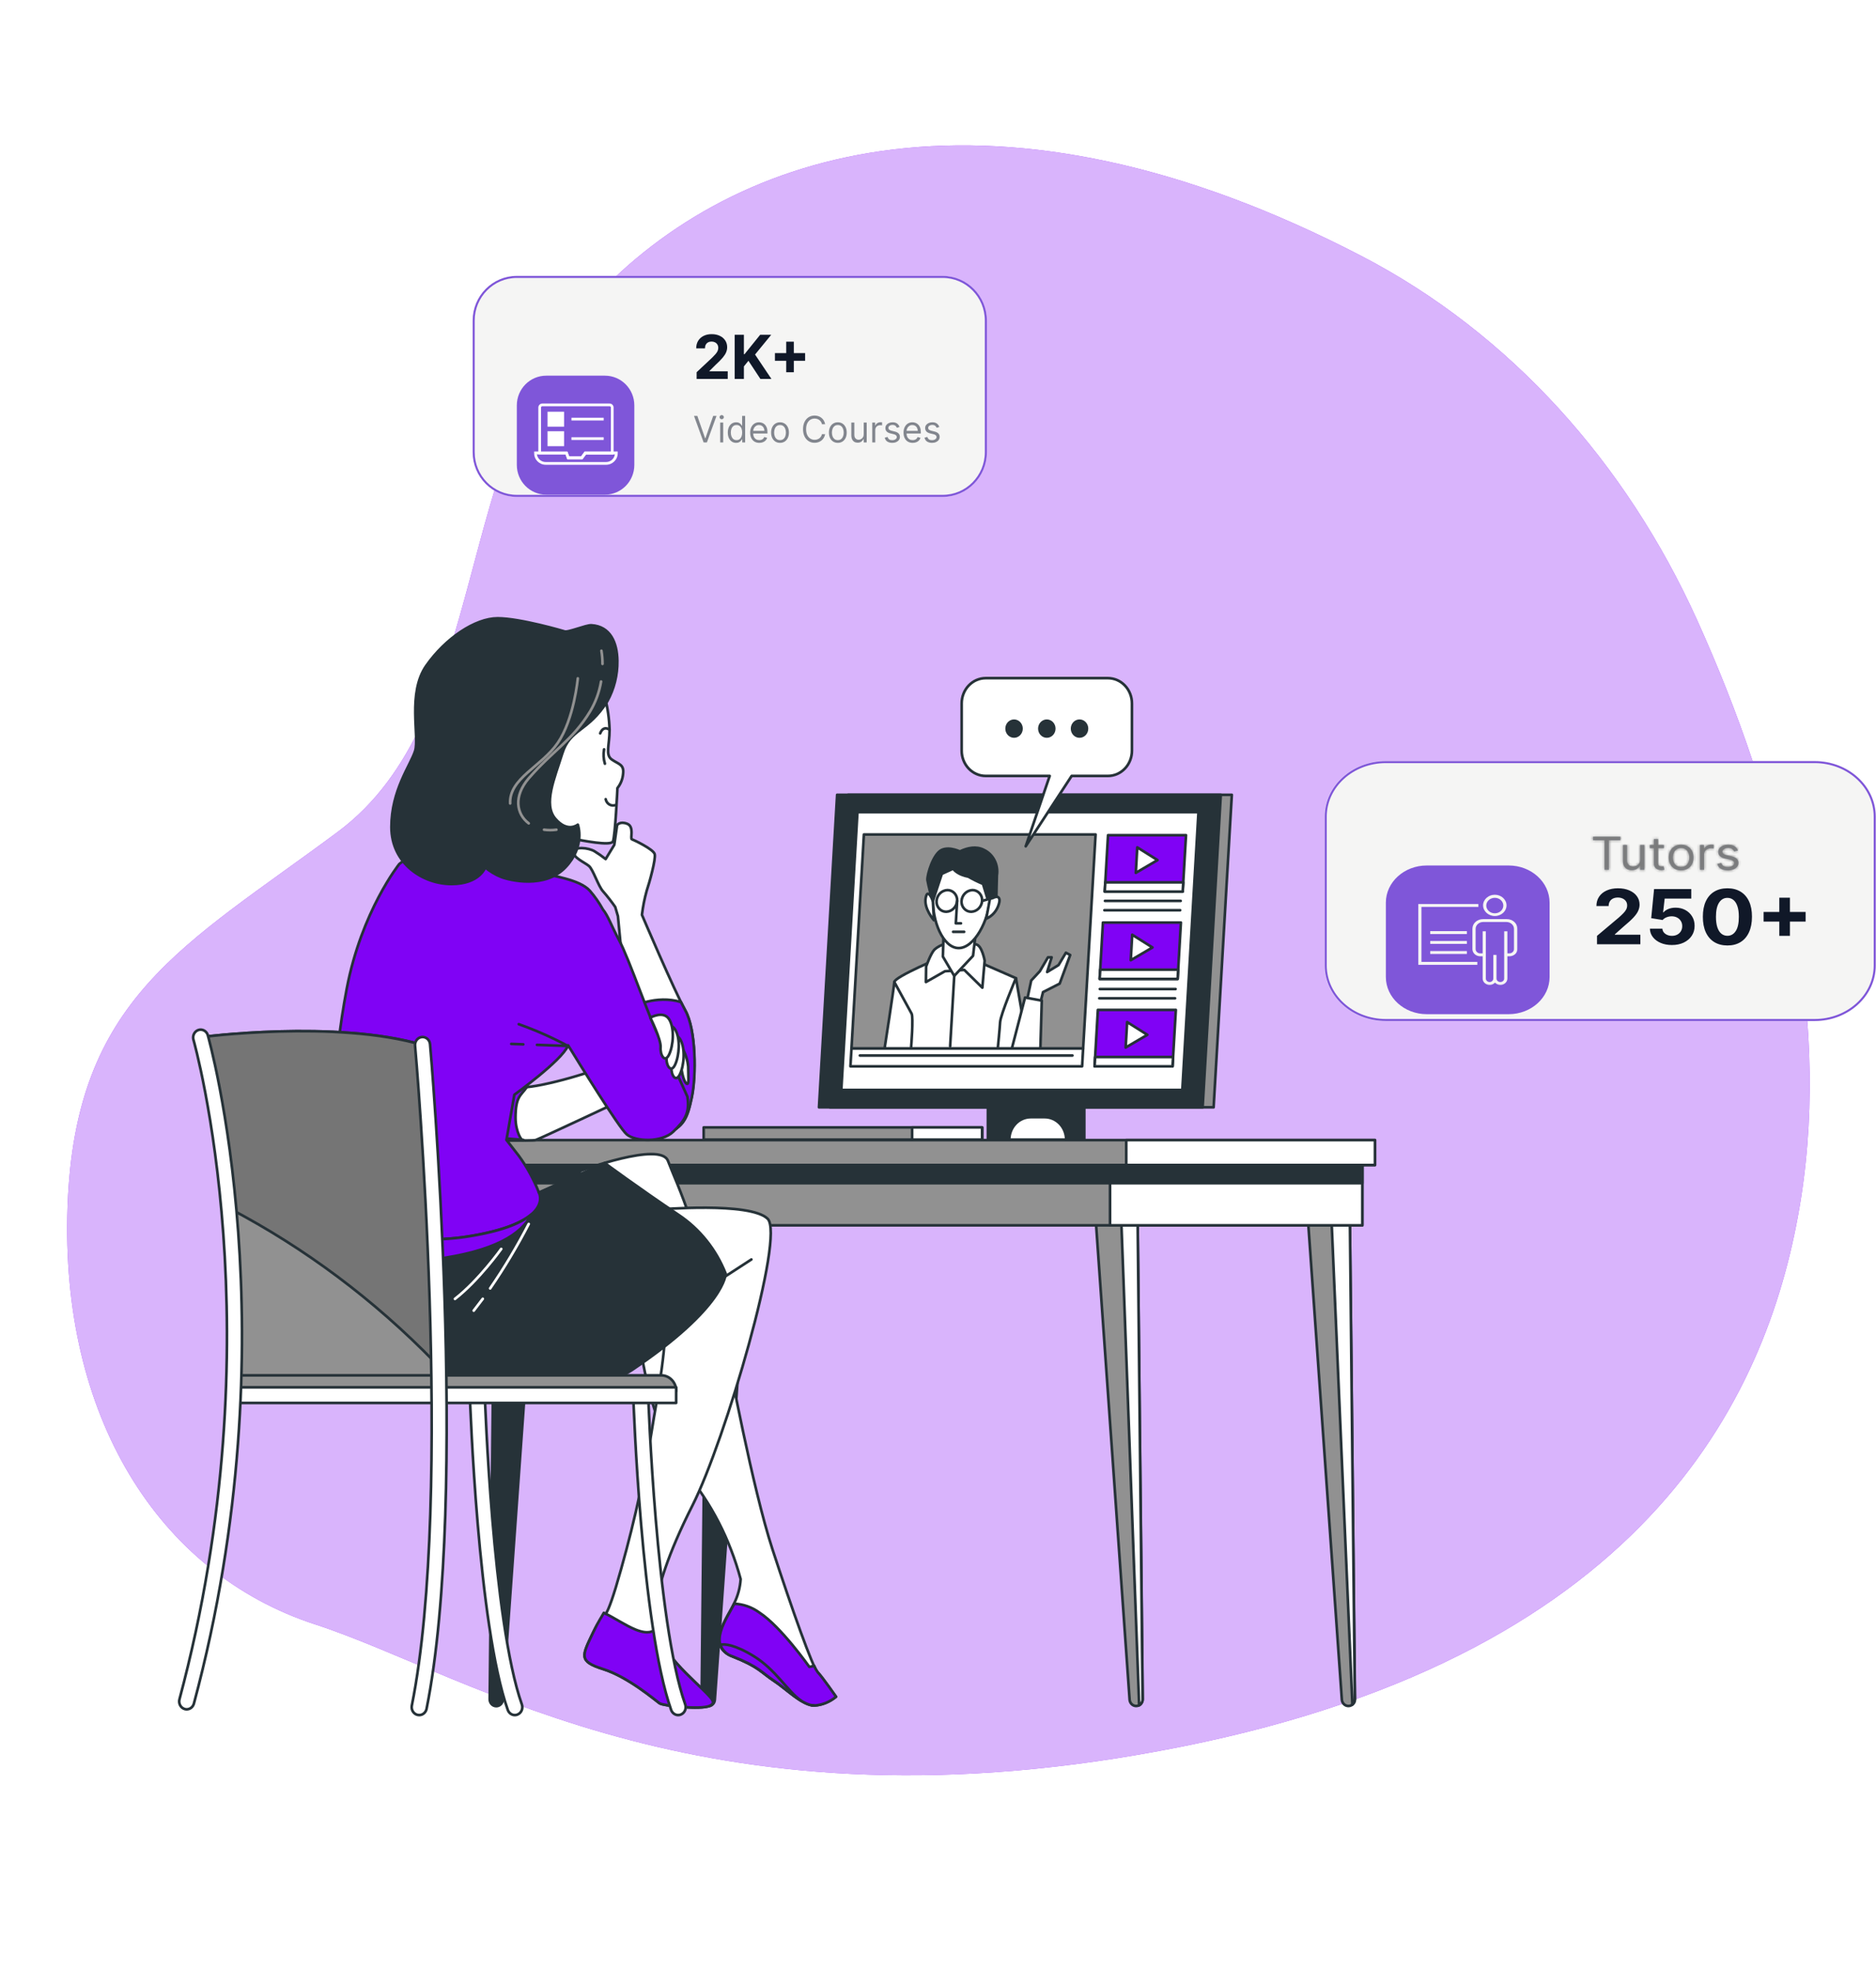 <svg id="home-img" width="706" height="742" viewBox="0 0 706 742" fill="none" xmlns="http://www.w3.org/2000/svg">
<g id="img-container">
<g id="img" clip-path="url(#clip0_1_274)">
<g id="img-background">
<path id="Vector" d="M674.47 342.567C667.071 304.532 654.081 267.402 638.634 233.27C612.003 174.385 568.372 125.487 512.556 96.46C375.592 25.228 276.752 54.908 223.096 112.784C169.44 170.66 184.972 270.088 127.08 313.124C69.188 356.16 28.24 375.452 25.416 454.104C22.592 532.756 59.304 592.116 118.608 611.408C177.912 630.7 266.868 693.028 444.78 657.412C622.692 621.796 666.464 522.368 677.76 451.136C683.408 415.297 681.459 378.524 674.47 342.567Z" fill="#8002F5"/>
<path id="Vector_2" opacity="0.7" d="M674.47 342.567C667.071 304.532 654.081 267.402 638.634 233.27C612.003 174.385 568.372 125.487 512.556 96.46C375.592 25.228 276.752 54.908 223.096 112.784C169.44 170.66 184.972 270.088 127.08 313.124C69.188 356.16 28.24 375.452 25.416 454.104C22.592 532.756 59.304 592.116 118.608 611.408C177.912 630.7 266.868 693.028 444.78 657.412C622.692 621.796 666.464 522.368 677.76 451.136C683.408 415.297 681.459 378.524 674.47 342.567Z" fill="white"/>
</g>
<g id="sub-img">
<g id="freepik--Device--inject-2">
<path id="Vector_3" d="M408.054 414.615H371.78V428.965H408.054V414.615Z" fill="#263238" stroke="#263238" stroke-linecap="round" stroke-linejoin="round"/>
<path id="Vector_4" d="M456.725 416.781H312.348L319.183 299.16H463.574L456.725 416.781Z" fill="#919191" stroke="#263238" stroke-linecap="round" stroke-linejoin="round"/>
<path id="Vector_5" d="M452.588 416.781H308.211L315.045 299.16H459.422L452.588 416.781Z" fill="#263238" stroke="#263238" stroke-linecap="round" stroke-linejoin="round"/>
<path id="Vector_6" d="M444.949 410.237H316.613L322.684 305.689H451.021L444.949 410.237Z" fill="white" stroke="#263238" stroke-linecap="round" stroke-linejoin="round"/>
<path id="Vector_7" d="M407.616 394.655H320.439L325.113 314.089H412.304L407.616 394.655Z" fill="#919191" stroke="#263238" stroke-linecap="round" stroke-linejoin="round"/>
<path id="Vector_8" d="M354.836 360.048C354.836 360.048 336.677 367.602 336.564 369.635C336.451 371.668 332.893 394.655 332.893 394.655H386.888L382.341 368.18L362.361 359.454L354.836 360.048Z" fill="white" stroke="#263238" stroke-linecap="round" stroke-linejoin="round"/>
<path id="Vector_9" d="M355.372 355.388C354.006 355.767 352.737 356.462 351.659 357.421C350.247 358.905 348.524 363.817 348.524 363.817L348.453 369.635L355.612 365.569L362.884 365.064L369.69 371.757L370.565 361.577C370.565 361.577 369.52 355.759 367.318 355.463C365.115 355.166 355.372 355.388 355.372 355.388Z" fill="white" stroke="#263238" stroke-linecap="round" stroke-linejoin="round"/>
<path id="Vector_10" d="M355.146 349.868L354.836 360.048L359.114 367.32L366.188 359.751L367.289 350.447L355.146 349.868Z" fill="white" stroke="#263238" stroke-linecap="round" stroke-linejoin="round"/>
<path id="Vector_11" d="M372.599 337.966C372.09 346.499 366.696 356.843 360.78 356.843C354.864 356.843 350.67 346.455 351.164 337.966C351.659 329.478 356.812 322.518 362.771 322.518C368.73 322.518 373.093 329.448 372.599 337.966Z" fill="white" stroke="#263238" stroke-linecap="round" stroke-linejoin="round"/>
<path id="Vector_12" d="M351.065 339.094C351.065 339.094 349.159 333.87 348.369 337.936C347.578 342.003 351.475 346.366 351.475 346.366L351.065 339.094Z" fill="white" stroke="#263238" stroke-linecap="round" stroke-linejoin="round"/>
<path id="Vector_13" d="M372.599 337.966C372.599 337.966 377.272 335.903 375.903 340.266C375.555 341.501 374.948 342.638 374.127 343.593C373.306 344.549 372.292 345.298 371.158 345.787L372.599 337.966Z" fill="white" stroke="#263238" stroke-linecap="round" stroke-linejoin="round"/>
<path id="Vector_14" d="M360.201 339.094C360.238 338.57 360.172 338.044 360.005 337.548C359.838 337.053 359.575 336.6 359.232 336.217C358.889 335.835 358.475 335.532 358.014 335.327C357.554 335.122 357.058 335.02 356.558 335.028C355.518 335.057 354.523 335.487 353.766 336.237C353.008 336.987 352.539 338.004 352.449 339.094C352.412 339.619 352.479 340.146 352.646 340.642C352.812 341.138 353.075 341.592 353.418 341.975C353.76 342.359 354.175 342.664 354.635 342.87C355.096 343.077 355.592 343.181 356.092 343.175C357.135 343.146 358.131 342.713 358.889 341.96C359.647 341.207 360.115 340.187 360.201 339.094Z" fill="white" stroke="#263238" stroke-linecap="round" stroke-linejoin="round"/>
<path id="Vector_15" d="M369.605 339.094L373.827 337.936" stroke="#263238" stroke-linecap="round" stroke-linejoin="round"/>
<path id="Vector_16" d="M369.605 339.094C369.642 338.571 369.576 338.046 369.41 337.552C369.244 337.058 368.982 336.605 368.641 336.223C368.299 335.841 367.886 335.537 367.428 335.331C366.969 335.126 366.475 335.022 365.976 335.028C364.933 335.053 363.936 335.482 363.175 336.232C362.414 336.982 361.943 338.002 361.853 339.094C361.816 339.619 361.883 340.146 362.05 340.642C362.216 341.138 362.479 341.592 362.822 341.976C363.164 342.359 363.579 342.664 364.039 342.87C364.499 343.077 364.996 343.181 365.496 343.175C366.539 343.146 367.535 342.713 368.293 341.96C369.051 341.207 369.518 340.187 369.605 339.094Z" fill="white" stroke="#263238" stroke-linecap="round" stroke-linejoin="round"/>
<path id="Vector_17" d="M361.811 320.767C361.811 320.767 357.575 318.452 354.398 319.906C351.221 321.36 348.877 329.211 349.032 331.244C349.53 333.908 350.21 336.532 351.066 339.094L354.426 328.914L363.237 324.848L361.811 320.767Z" fill="#263238" stroke="#263238" stroke-linecap="round" stroke-linejoin="round"/>
<path id="Vector_18" d="M357.547 322.815C357.547 322.815 364.522 316.997 370.17 319.847C371.899 320.636 373.327 322.009 374.23 323.748C375.133 325.487 375.458 327.493 375.154 329.448C375.07 330.932 374.957 337.58 374.957 337.58L371.596 338.174L369.944 332.698C368.035 331.904 366.177 330.982 364.381 329.938C364.381 329.938 356.911 328.914 357.547 322.815Z" fill="#263238" stroke="#263238" stroke-linecap="round" stroke-linejoin="round"/>
<g id="Vector_19">
<path d="M360.201 339.094L359.707 347.538H361.641" fill="white"/>
<path d="M360.201 339.094L359.707 347.538H361.641" stroke="#263238" stroke-linecap="round" stroke-linejoin="round"/>
</g>
<path id="Vector_20" d="M358.69 350.729H362.842" stroke="#263238" stroke-linecap="round" stroke-linejoin="round"/>
<path id="Vector_21" d="M359.114 367.32L357.575 393.779" stroke="#263238" stroke-linecap="round" stroke-linejoin="round"/>
<path id="Vector_22" d="M382.313 368.18C382.313 368.18 376.538 381.863 376.369 384.771C376.199 387.68 375.55 394.076 375.55 394.076" stroke="#263238" stroke-linecap="round" stroke-linejoin="round"/>
<path id="Vector_23" d="M336.564 369.635C336.564 369.635 342.311 380.112 343.059 381.507C343.808 382.902 342.89 394.017 342.89 394.017" stroke="#263238" stroke-linecap="round" stroke-linejoin="round"/>
<path id="Vector_24" d="M386.168 378.079L388.074 369.056L391.322 365.569L394.386 360.33H395.769L394.075 365.865L398.368 363.239L401.135 358.594L402.745 359.454L398.791 370.228L392.522 373.419L391.435 377.782L386.168 378.079Z" fill="white" stroke="#263238" stroke-linecap="round" stroke-linejoin="round"/>
<path id="Vector_25" d="M391.533 394.655L392.056 376.624L385.758 375.452L380.788 394.655H391.533Z" fill="white" stroke="#263238" stroke-linecap="round" stroke-linejoin="round"/>
<path id="Vector_26" d="M407.235 401.348H320.044L320.439 394.655H407.616L407.235 401.348Z" fill="white" stroke="#263238" stroke-linecap="round" stroke-linejoin="round"/>
<path id="Vector_27" d="M323.602 397.282H403.592" stroke="#263238" stroke-linecap="round" stroke-linejoin="round"/>
<path id="Vector_28" d="M445.091 335.592H415.749L416.992 314.356H446.333L445.091 335.592Z" fill="#8002F5" stroke="#263238" stroke-linecap="round" stroke-linejoin="round"/>
<path id="Vector_29" d="M445.091 335.592H415.749L415.961 332.104H445.302L445.091 335.592Z" fill="white" stroke="#263238" stroke-linecap="round" stroke-linejoin="round"/>
<path id="Vector_30" d="M435.616 323.735L427.991 318.941L427.441 328.528L435.616 323.735Z" fill="white" stroke="#263238" stroke-linecap="round" stroke-linejoin="round"/>
<path id="Vector_31" d="M443.184 368.462H413.843L415.071 347.241H444.413L443.184 368.462Z" fill="#8002F5" stroke="#263238" stroke-linecap="round" stroke-linejoin="round"/>
<path id="Vector_32" d="M443.184 368.462H413.843L414.055 364.975H443.382L443.184 368.462Z" fill="white" stroke="#263238" stroke-linecap="round" stroke-linejoin="round"/>
<path id="Vector_33" d="M433.71 356.62L426.085 351.827L425.534 361.413L433.71 356.62Z" fill="white" stroke="#263238" stroke-linecap="round" stroke-linejoin="round"/>
<path id="Vector_34" d="M441.264 401.348H411.937L413.165 380.112H442.507L441.264 401.348Z" fill="#8002F5" stroke="#263238" stroke-linecap="round" stroke-linejoin="round"/>
<path id="Vector_35" d="M441.264 401.348H411.937L412.134 397.86H441.476L441.264 401.348Z" fill="white" stroke="#263238" stroke-linecap="round" stroke-linejoin="round"/>
<path id="Vector_36" d="M431.789 389.491L424.179 384.697L423.614 394.284L431.789 389.491Z" fill="white" stroke="#263238" stroke-linecap="round" stroke-linejoin="round"/>
<path id="Vector_37" d="M415.834 339.094H444.328" stroke="#263238" stroke-linecap="round" stroke-linejoin="round"/>
<path id="Vector_38" d="M415.622 342.596H444.13" stroke="#263238" stroke-linecap="round" stroke-linejoin="round"/>
<path id="Vector_39" d="M413.9 372.261H442.408" stroke="#263238" stroke-linecap="round" stroke-linejoin="round"/>
<path id="Vector_40" d="M413.702 375.749H442.21" stroke="#263238" stroke-linecap="round" stroke-linejoin="round"/>
<path id="Vector_41" d="M401.262 428.965H379.828C379.828 426.718 380.677 424.562 382.189 422.973C383.701 421.384 385.752 420.491 387.89 420.491H393.171C395.31 420.491 397.36 421.384 398.872 422.973C400.384 424.562 401.234 426.718 401.234 428.965H401.262Z" fill="white" stroke="#263238" stroke-linecap="round" stroke-linejoin="round"/>
<path id="Vector_42" d="M369.619 424.35H264.821V428.965H369.619V424.35Z" fill="#919191" stroke="#263238" stroke-linecap="round" stroke-linejoin="round"/>
<path id="Vector_43" d="M369.591 424.35H343.257V428.965H369.591V424.35Z" fill="white" stroke="#263238" stroke-linecap="round" stroke-linejoin="round"/>
</g>
<g id="freepik--Desk--inject-2">
<path id="Vector_44" d="M412.403 459.743L425.111 639.797C425.177 640.454 425.479 641.06 425.955 641.492C426.431 641.923 427.046 642.147 427.674 642.119C428.302 642.091 428.897 641.812 429.336 641.339C429.775 640.866 430.027 640.235 430.039 639.574L428.132 459.743H412.403Z" fill="#919191" stroke="#263238" stroke-linecap="round" stroke-linejoin="round"/>
<path id="Vector_45" d="M421.99 459.743L428.697 641.875C429.093 641.652 429.423 641.321 429.652 640.915C429.881 640.51 430 640.046 429.996 639.574L428.133 459.743H421.99Z" fill="white" stroke="#263238" stroke-linecap="round" stroke-linejoin="round"/>
<path id="Vector_46" d="M492.28 459.743L504.988 639.797C505.054 640.454 505.356 641.06 505.832 641.492C506.308 641.923 506.923 642.147 507.551 642.119C508.179 642.091 508.774 641.812 509.213 641.339C509.652 640.866 509.903 640.235 509.916 639.574L508.009 459.743H492.28Z" fill="#919191" stroke="#263238" stroke-linecap="round" stroke-linejoin="round"/>
<path id="Vector_47" d="M501.119 459.743L508.941 641.607C509.234 641.366 509.471 641.058 509.633 640.705C509.794 640.353 509.877 639.966 509.873 639.574L508.009 459.743H501.119Z" fill="white" stroke="#263238" stroke-linecap="round" stroke-linejoin="round"/>
<path id="Vector_48" d="M281.722 461.702L269.014 639.782C268.971 640.436 268.694 641.048 268.237 641.494C267.781 641.94 267.181 642.188 266.557 642.186C266.231 642.192 265.906 642.13 265.602 642.003C265.298 641.876 265.021 641.687 264.788 641.447C264.554 641.207 264.368 640.92 264.24 640.604C264.113 640.287 264.046 639.948 264.044 639.604L265.922 461.227L281.722 461.702Z" fill="#263238" stroke="#263238" stroke-linecap="round" stroke-linejoin="round"/>
<path id="Vector_49" d="M201.916 461.702L189.208 639.782C189.165 640.436 188.887 641.048 188.431 641.494C187.975 641.94 187.374 642.188 186.751 642.186C186.425 642.184 186.103 642.115 185.803 641.981C185.503 641.848 185.231 641.654 185.003 641.41C184.775 641.166 184.594 640.877 184.473 640.559C184.351 640.241 184.291 639.902 184.294 639.56L186.172 461.183L201.916 461.702Z" fill="#263238" stroke="#263238" stroke-linecap="round" stroke-linejoin="round"/>
<path id="Vector_50" d="M512.683 433.15H181.386V461.198H512.683V433.15Z" fill="#919191" stroke="#263238" stroke-linecap="round" stroke-linejoin="round"/>
<path id="Vector_51" d="M512.683 433.15H417.74V461.198H512.683V433.15Z" fill="white" stroke="#263238" stroke-linecap="round" stroke-linejoin="round"/>
<path id="Vector_52" d="M512.683 437.602H181.386V445.334H512.683V437.602Z" fill="#263238" stroke="#263238" stroke-linecap="round" stroke-linejoin="round"/>
<path id="Vector_53" d="M517.456 429.128H176.613V438.507H517.456V429.128Z" fill="#919191" stroke="#263238" stroke-linecap="round" stroke-linejoin="round"/>
<path id="Vector_54" d="M517.442 429.128H423.84V438.507H517.442V429.128Z" fill="white" stroke="#263238" stroke-linecap="round" stroke-linejoin="round"/>
</g>
<g id="freepik--bubble-speech--inject-2">
<path id="Vector_55" d="M416.95 255.248H370.947C368.55 255.248 366.251 256.249 364.557 258.03C362.862 259.811 361.91 262.227 361.91 264.746V282.554C361.908 283.801 362.14 285.037 362.594 286.19C363.047 287.344 363.713 288.391 364.552 289.274C365.392 290.156 366.389 290.856 367.486 291.332C368.583 291.809 369.759 292.053 370.947 292.051H395.035L386.013 318.541L403.295 292.051H416.95C418.137 292.053 419.313 291.809 420.41 291.332C421.507 290.856 422.504 290.156 423.344 289.274C424.183 288.391 424.849 287.344 425.302 286.19C425.756 285.037 425.988 283.801 425.986 282.554V264.746C425.986 262.227 425.034 259.811 423.339 258.03C421.645 256.249 419.346 255.248 416.95 255.248Z" fill="white" stroke="#263238" stroke-linecap="round" stroke-linejoin="round"/>
<path id="Vector_56" d="M381.621 277.701C383.438 277.701 384.911 276.153 384.911 274.243C384.911 272.334 383.438 270.785 381.621 270.785C379.804 270.785 378.331 272.334 378.331 274.243C378.331 276.153 379.804 277.701 381.621 277.701Z" fill="#263238"/>
<path id="Vector_57" d="M393.948 277.701C395.765 277.701 397.238 276.153 397.238 274.243C397.238 272.334 395.765 270.785 393.948 270.785C392.131 270.785 390.658 272.334 390.658 274.243C390.658 276.153 392.131 277.701 393.948 277.701Z" fill="#263238"/>
<path id="Vector_58" d="M409.551 274.243C409.551 273.559 409.357 272.89 408.995 272.321C408.633 271.752 408.118 271.309 407.516 271.047C406.914 270.786 406.252 270.718 405.614 270.853C404.975 270.988 404.389 271.318 403.929 271.804C403.47 272.289 403.158 272.906 403.032 273.578C402.907 274.249 402.974 274.945 403.225 275.577C403.476 276.208 403.9 276.747 404.443 277.125C404.986 277.504 405.623 277.704 406.275 277.701C406.706 277.701 407.133 277.611 407.532 277.437C407.93 277.263 408.292 277.009 408.596 276.687C408.9 276.366 409.142 275.985 409.305 275.565C409.469 275.146 409.552 274.697 409.551 274.243Z" fill="#263238"/>
</g>
<g id="freepik--Character--inject-2">
<path id="Vector_59" d="M257.888 380.32C253.751 372.9 241.579 344.333 241.579 344.333C241.946 341.281 242.541 338.264 243.358 335.31C244.361 332.342 246.888 323.349 246.38 321.479C245.872 319.609 238.543 316.166 237.795 315.899C237.047 315.632 238.797 311.121 236.016 310.052C233.234 308.984 232.232 310.586 232.232 310.586L231.173 318.006L227.925 323.349C226.573 322.268 225.158 321.277 223.689 320.381C221.416 319.045 216.107 318.511 215.852 320.648C215.598 322.785 220.088 324.625 221.656 325.961C223.223 327.296 225.2 333.663 226.979 335.532C228.596 337.387 230.114 339.334 231.526 341.365L232.542 344.822C232.542 344.822 236.002 379.83 236.411 388.541C236.821 397.252 238.063 420.298 240.548 423.771C243.033 427.244 243.457 429.44 250.432 426.828C257.408 424.216 258.707 420.729 260.316 412.893C261.926 405.058 262.025 387.71 257.888 380.32Z" fill="white" stroke="#263238" stroke-linecap="round" stroke-linejoin="round"/>
<path id="Vector_60" d="M260.373 412.938C262.025 405.117 262.025 387.71 257.888 380.29C257.436 379.474 256.885 378.42 256.264 377.173C246.902 374.309 238.007 378.984 238.007 378.984L235.748 380.023C236.044 383.659 236.27 386.701 236.355 388.556C236.778 397.252 238.007 420.313 240.492 423.786C242.977 427.258 243.401 429.455 250.376 426.843C257.351 424.231 258.707 420.773 260.373 412.938Z" fill="#8002F5" stroke="#263238" stroke-linecap="round" stroke-linejoin="round"/>
<path id="Vector_61" d="M227.699 262.668C228.719 266.604 229.288 270.655 229.394 274.733C229.394 280.535 227.699 284.112 230.255 285.893C232.811 287.673 234.929 287.688 234.491 291.265C234.323 293.239 233.579 295.11 232.359 296.622C232.359 296.622 231.512 314.934 230.664 316.73C229.817 318.526 218.761 316.285 216.205 315.825C213.65 315.365 206.434 318.956 201.747 309.132C197.059 299.308 200.899 284.557 209.4 276.959C215.246 271.847 221.355 267.077 227.699 262.668Z" fill="white" stroke="#263238" stroke-linecap="round" stroke-linejoin="round"/>
<path id="Vector_62" d="M229.394 274.659C229.394 274.659 227.092 272.848 225.878 276.024" stroke="#263238" stroke-linecap="round" stroke-linejoin="round"/>
<path id="Vector_63" d="M227.332 282.049C227.002 283.848 227.108 285.706 227.643 287.451" stroke="#263238" stroke-linecap="round" stroke-linejoin="round"/>
<path id="Vector_64" d="M231.568 303.033C231.191 303.16 230.792 303.203 230.398 303.157C230.004 303.112 229.624 302.98 229.281 302.77C228.939 302.56 228.643 302.277 228.411 301.939C228.18 301.6 228.019 301.215 227.939 300.807" stroke="#263238" stroke-linecap="round" stroke-linejoin="round"/>
<path id="Vector_65" d="M236.383 387.027C236.383 387.027 234.971 393.824 233.714 397.415C232.458 401.007 209.922 407.595 200.109 408.961C193.644 409.809 187.138 410.26 180.623 410.311L181.244 429.099C181.244 429.099 200.25 429.499 201.591 429.099C202.933 428.698 234.929 413.665 234.929 413.665L248.738 411.766C248.738 411.766 254.541 410.282 254.767 405.548C254.993 400.814 249.867 387.354 247.538 385.261C245.208 383.169 240.294 377.619 237.343 381.032C234.392 384.445 236.383 387.027 236.383 387.027Z" fill="white" stroke="#263238" stroke-linecap="round" stroke-linejoin="round"/>
<path id="Vector_66" d="M194.009 420.759C194.009 412.641 195.986 412.433 198.245 409.213C192.407 409.898 186.539 410.265 180.665 410.311L180.199 427.555C180.199 427.555 190.606 428.564 196.946 429.039C196.423 429.885 194.009 425.982 194.009 420.759Z" fill="#8002F5" stroke="#263238" stroke-linecap="round" stroke-linejoin="round"/>
<path id="Vector_67" d="M255.374 457.265C247.856 448.385 238.299 441.677 227.614 437.78L202.82 448.895C200.894 443.927 198.339 439.254 195.223 435.005L190.592 429.069L193.571 412.047C193.571 412.047 211.419 399.196 213.72 393.631L213.805 393.453C217.392 399.285 232.952 424.528 235.875 426.976C239.179 429.766 249.091 430.108 253.383 425.938C257.676 421.768 259.667 418.993 258.678 412.745C258.678 412.745 252.07 397.801 248.427 391.197C244.784 384.593 236.863 360.983 232.895 353.682C230.071 348.458 228.899 344.778 226.894 342.314C225.502 339.794 223.86 337.436 221.995 335.28C218.027 330.828 207.112 329.715 204.796 328.676C202.481 327.637 202.156 327.281 188.94 323.126C175.723 318.971 160.841 316.522 150.265 325.204C150.265 325.204 136.06 342.923 130.497 372.098C124.934 401.274 124.538 430.805 123.889 436.014C123.239 441.223 117.605 466.584 115.953 481.172C114.301 495.76 128.789 510.407 137.712 514.948C146.636 519.489 184.972 520.157 207.451 514.948C229.93 509.739 265.625 486.114 265.625 486.114C265.625 486.114 266.939 471.511 255.374 457.265Z" fill="#8002F5" stroke="#263238" stroke-linecap="round" stroke-linejoin="round"/>
<path id="Vector_68" d="M196.932 393.082L192.399 392.919" stroke="#263238" stroke-linecap="round" stroke-linejoin="round"/>
<path id="Vector_69" d="M195.223 385.499C201.572 387.747 207.755 390.485 213.72 393.69L202.085 393.275" stroke="#263238" stroke-linecap="round" stroke-linejoin="round"/>
<path id="Vector_70" d="M256.631 394.269C257.935 396.422 258.738 398.867 258.975 401.407C258.975 404.687 259.497 409.079 258.198 407.714C256.899 406.349 256.363 401.674 256.363 401.674L256.631 394.269Z" fill="white" stroke="#263238" stroke-linecap="round" stroke-linejoin="round"/>
<path id="Vector_71" d="M248.809 390.44C248.809 390.44 253.694 387.65 255.869 391.004C258.043 394.358 257.464 401.051 255.869 404.36C254.273 407.67 252.451 404.509 252.677 401.57C252.903 398.632 248.809 390.44 248.809 390.44Z" fill="white" stroke="#263238" stroke-linecap="round" stroke-linejoin="round"/>
<path id="Vector_72" d="M246.973 386.879C246.973 386.879 251.873 384.089 254.033 387.443C256.193 390.797 255.614 397.475 254.033 400.799C252.452 404.123 250.616 400.947 250.842 398.009C251.068 395.071 246.973 386.879 246.973 386.879Z" fill="white" stroke="#263238" stroke-linecap="round" stroke-linejoin="round"/>
<path id="Vector_73" d="M244.728 383.035C244.728 383.035 249.627 380.245 251.788 383.599C253.948 386.953 253.383 393.646 251.788 396.955C250.192 400.264 248.371 397.104 248.597 394.165C248.823 391.227 244.728 383.035 244.728 383.035Z" fill="white" stroke="#263238" stroke-linecap="round" stroke-linejoin="round"/>
<path id="Vector_74" d="M232.33 248.733C232.412 254.067 231.103 259.322 228.546 263.929C221.317 275.549 214.525 274.199 211.602 283.592C208.679 292.986 204.316 302.736 208.976 308.167C213.636 313.599 217.448 310.393 217.448 310.393C217.448 310.393 220.427 318.437 212.774 326.48C205.121 334.523 191.947 331.392 188.544 330.056C186.401 329.189 184.397 327.983 182.6 326.48C182.6 326.48 180.468 332.742 169.892 332.742C159.316 332.742 147.3 325.144 147.3 311.284C147.3 297.423 154.515 288.059 156.224 282.687C157.932 277.315 153.244 260.798 160.46 250.529C167.675 240.26 178.816 232.721 187.288 232.721C195.76 232.721 212.294 237.603 212.365 237.633C213.48 238.271 220.625 235.214 222.559 235.348C229.662 235.763 232.246 241.892 232.33 248.733Z" fill="#263238" stroke="#263238" stroke-linecap="round" stroke-linejoin="round"/>
<path id="Vector_75" d="M204.74 312.293C206.282 312.509 207.844 312.509 209.385 312.293" stroke="#919191" stroke-linecap="round" stroke-linejoin="round"/>
<path id="Vector_76" d="M226.202 256.524C225.532 260.502 224.137 264.307 222.093 267.728C215.485 278.636 207.973 282.568 198.979 292.956C193.204 299.679 194.291 306.387 198.979 309.904" stroke="#919191" stroke-linecap="round" stroke-linejoin="round"/>
<path id="Vector_77" d="M226.329 244.934C226.605 246.57 226.742 248.229 226.739 249.891" stroke="#919191" stroke-linecap="round" stroke-linejoin="round"/>
<path id="Vector_78" d="M217.448 255.337C217.448 255.337 216.036 270.696 209.908 279.615C203.78 288.534 191.552 292.971 191.99 302.41" stroke="#919191" stroke-linecap="round" stroke-linejoin="round"/>
<path id="Vector_79" d="M274.352 512.44C274.352 512.44 283.162 560.017 290.703 583.138C298.243 606.259 305.783 627.406 307.647 629.394C309.51 631.383 314.565 638.639 314.565 638.639C312.229 640.6 309.374 641.756 306.39 641.949C301.984 641.949 296.336 636.013 291.296 632.689C286.255 629.364 285.648 627.406 275.58 623.443C265.512 619.481 273.702 608.915 276.215 603.617C277.669 600.758 278.526 597.606 278.729 594.372C274.733 579.491 267.649 565.726 257.986 554.066C242.299 535.576 239.15 492.688 239.15 492.688L269.325 480.816L274.352 512.44Z" fill="white" stroke="#263238" stroke-linecap="round" stroke-linejoin="round"/>
<path id="Vector_80" d="M306.404 627.02L304.583 627.406C304.583 627.406 293.894 612.209 285.732 606.926C282.95 604.908 279.678 603.765 276.3 603.632C273.773 608.915 265.611 619.481 275.665 623.443C285.718 627.406 286.354 629.379 291.38 632.689C296.407 635.998 302.069 641.949 306.475 641.949C309.459 641.756 312.314 640.6 314.65 638.639C314.65 638.639 309.609 631.368 307.731 629.394C307.196 628.664 306.75 627.866 306.404 627.02Z" fill="#8002F5" stroke="#263238" stroke-linecap="round" stroke-linejoin="round"/>
<path id="Vector_81" d="M301.335 640.064C296.365 636.458 291.875 628.444 283.784 623.443C276.427 618.902 272.643 618.724 271.076 619.065C271.46 620.125 272.077 621.074 272.877 621.835C273.677 622.596 274.637 623.147 275.679 623.443C285.746 627.406 286.368 629.379 291.394 632.689C294.571 634.826 298.073 638.12 301.335 640.064Z" fill="#8002F5" stroke="#263238" stroke-linecap="round" stroke-linejoin="round"/>
<path id="Vector_82" d="M306.404 641.948C306.082 641.936 305.761 641.901 305.444 641.845C305.76 641.908 306.082 641.943 306.404 641.948Z" fill="#8002F5" stroke="#263238" stroke-linecap="round" stroke-linejoin="round"/>
<path id="Vector_83" d="M218.323 440.748C218.323 440.748 248.54 429.499 251.364 436.919C254.188 444.339 267.122 472.016 262.406 483.383C257.69 494.751 224.536 450.735 219.82 449.786C215.104 448.836 217.773 444.072 218.323 440.748Z" fill="white" stroke="#263238" stroke-linecap="round" stroke-linejoin="round"/>
<path id="Vector_84" d="M247.933 455.247C247.933 455.247 282.287 452.279 288.881 458.719C295.475 465.16 272.883 542.313 260.641 566.547C241.452 604.448 247.255 614.376 247.255 614.376C247.255 614.376 248.667 620.312 258.085 629.721C267.503 639.129 270.327 640.598 267.023 642.082C263.719 643.566 249.613 642.082 248.201 641.088C246.789 640.094 236.439 631.205 227.021 628.237C217.603 625.269 219.015 623.28 223.251 614.376C227.487 605.472 227.021 612.892 231.723 597.562C237.36 578.671 241.812 559.412 245.053 539.909C247.552 524.015 251.364 506.563 250.291 490.403L247.933 455.247Z" fill="white" stroke="#263238" stroke-linecap="round" stroke-linejoin="round"/>
<path id="Vector_85" d="M273.095 479.406C269.497 470.285 263.309 462.552 255.374 457.265C240.351 447.189 227.614 437.78 227.614 437.78L202.82 448.895C202.82 448.895 208.863 459.669 177.799 465.115C153.88 469.3 131.923 463.231 120.076 455.914C118.424 464.537 116.702 474.123 115.84 481.142C114.188 495.73 128.732 510.318 137.656 514.844C146.58 519.37 218.479 528.734 237.837 515.66C273.095 491.961 273.095 479.406 273.095 479.406Z" fill="#263238" stroke="#263238" stroke-linecap="round" stroke-linejoin="round"/>
<path id="Vector_86" d="M200.01 457.072C196.692 459.936 190.225 463.008 177.799 465.13C153.88 469.315 131.923 463.246 120.076 455.929C119.653 458.141 119.229 460.381 118.806 462.682C126.925 467.816 143.982 476.512 163.213 474.034C186.158 471.081 196.353 464.492 200.01 457.072Z" fill="#8002F5" stroke="#263238" stroke-linecap="round" stroke-linejoin="round"/>
<path id="Vector_87" d="M181.682 488.859C180.581 490.343 179.437 491.827 178.279 493.311" stroke="white" stroke-linecap="round" stroke-linejoin="round"/>
<path id="Vector_88" d="M198.979 460.693C194.634 469.09 189.785 477.19 184.464 484.942" stroke="white" stroke-linecap="round" stroke-linejoin="round"/>
<path id="Vector_89" d="M188.629 470.087C188.629 470.087 180.157 481.959 171.219 488.889" stroke="white" stroke-linecap="round" stroke-linejoin="round"/>
<path id="Vector_90" d="M258.085 629.691C248.667 620.312 247.255 614.376 247.255 614.376C246.94 614.068 246.69 613.694 246.521 613.278C245.886 613.975 243.965 615.296 239.263 613.396C235.183 611.749 231.314 608.944 227.233 607.06C226.259 608.885 225.313 610.028 223.251 614.376C219.015 623.28 217.603 625.268 227.021 628.236C236.439 631.204 246.789 640.108 248.201 641.088C249.613 642.067 263.733 643.566 267.023 642.082C270.313 640.598 267.503 639.085 258.085 629.691Z" fill="#8002F5" stroke="#263238" stroke-linecap="round" stroke-linejoin="round"/>
<path id="Vector_91" d="M266.755 484.437L282.767 474.049" stroke="#263238" stroke-linecap="round" stroke-linejoin="round"/>
<path id="Vector_92" d="M75.471 390.381C75.471 390.381 126.473 383.673 159.062 393.349L164.018 523.659H87.544C87.544 523.659 92.472 453.659 75.471 390.381Z" fill="#919191" stroke="#263238" stroke-linecap="round" stroke-linejoin="round"/>
<path id="Vector_93" d="M159.062 393.349C126.473 383.673 75.471 390.381 75.471 390.381C80.929 411.471 84.554 433.038 86.301 454.816C114.78 469.761 140.863 489.289 163.608 512.692L159.062 393.349Z" fill="#757575" stroke="#263238" stroke-linecap="round" stroke-linejoin="round"/>
<path id="Vector_94" d="M255.233 645.54C254.656 645.542 254.092 645.358 253.618 645.013C253.143 644.668 252.781 644.179 252.579 643.611C241.283 611.616 238.459 528.556 238.289 525.039C238.263 524.252 238.535 523.486 239.046 522.91C239.557 522.334 240.265 521.995 241.014 521.967C241.763 521.94 242.492 522.226 243.04 522.763C243.588 523.3 243.911 524.044 243.937 524.831C243.937 525.692 246.874 610.443 257.874 641.533C258.134 642.271 258.104 643.088 257.792 643.803C257.479 644.518 256.91 645.073 256.207 645.347C255.897 645.477 255.567 645.542 255.233 645.54Z" fill="white" stroke="#263238" stroke-linecap="round" stroke-linejoin="round"/>
<path id="Vector_95" d="M193.741 645.54C193.166 645.539 192.605 645.354 192.134 645.009C191.662 644.664 191.301 644.177 191.1 643.611C179.804 611.616 176.98 528.556 176.797 525.039C176.77 524.252 177.043 523.486 177.554 522.91C178.065 522.334 178.773 521.995 179.522 521.967C180.271 521.94 180.999 522.226 181.548 522.763C182.096 523.3 182.418 524.044 182.445 524.831C182.445 525.692 185.381 610.443 196.395 641.533C196.655 642.271 196.626 643.088 196.313 643.803C196.001 644.518 195.431 645.073 194.729 645.347C194.414 645.477 194.079 645.542 193.741 645.54Z" fill="white" stroke="#263238" stroke-linecap="round" stroke-linejoin="round"/>
<path id="Vector_96" d="M254.471 523.6H86.203V517.664H248.851C250.349 517.664 251.785 518.289 252.845 519.402C253.904 520.516 254.499 522.025 254.499 523.6H254.471Z" fill="#919191" stroke="#263238" stroke-linecap="round" stroke-linejoin="round"/>
<path id="Vector_97" d="M254.456 522.16H86.203V528.052H254.456V522.16Z" fill="white" stroke="#263238" stroke-linecap="round" stroke-linejoin="round"/>
<path id="Vector_98" d="M157.805 645.54C157.38 645.55 156.959 645.458 156.572 645.272C156.185 645.087 155.843 644.812 155.572 644.468C155.3 644.124 155.106 643.72 155.004 643.287C154.902 642.853 154.894 642.401 154.981 641.964C170.951 562.451 156.393 395.249 156.195 393.572C156.161 393.182 156.2 392.789 156.31 392.415C156.421 392.041 156.6 391.694 156.838 391.393C157.076 391.091 157.368 390.843 157.697 390.66C158.027 390.478 158.387 390.365 158.758 390.329C159.507 390.256 160.253 390.499 160.832 391.004C161.41 391.509 161.774 392.235 161.843 393.023C161.999 394.714 176.669 562.792 160.53 643.18C160.399 643.841 160.057 644.434 159.562 644.863C159.066 645.292 158.447 645.531 157.805 645.54Z" fill="white" stroke="#263238" stroke-linecap="round" stroke-linejoin="round"/>
<path id="Vector_99" d="M70.261 643.373C69.998 643.377 69.736 643.336 69.484 643.255C68.767 643.04 68.159 642.536 67.794 641.852C67.428 641.168 67.336 640.36 67.536 639.604C104.248 502.631 73.085 392.34 72.775 391.242C72.597 390.503 72.696 389.721 73.051 389.057C73.407 388.393 73.992 387.898 74.685 387.675C75.378 387.452 76.126 387.518 76.775 387.858C77.423 388.199 77.922 388.789 78.168 389.505C78.493 390.618 110.192 502.482 72.972 641.207C72.806 641.829 72.452 642.377 71.962 642.768C71.473 643.159 70.876 643.372 70.261 643.373Z" fill="white" stroke="#263238" stroke-linecap="round" stroke-linejoin="round"/>
</g>
</g>
<g id="video">
<path id="Vector_100" d="M354.772 103.88H194.496C185.337 103.88 177.912 111.4 177.912 120.676V170.188C177.912 179.464 185.337 186.984 194.496 186.984H354.772C363.931 186.984 371.356 179.464 371.356 170.188V120.676C371.356 111.4 363.931 103.88 354.772 103.88Z" fill="#F5F5F4"/>
<g id="Group" filter="url(#filter0_d_1_274)">
<path id="Vector_101" d="M227.664 123.037H205.552C199.446 123.037 194.496 128.05 194.496 134.234V156.63C194.496 162.814 199.446 167.827 205.552 167.827H227.664C233.77 167.827 238.72 162.814 238.72 156.63V134.234C238.72 128.05 233.77 123.037 227.664 123.037Z" fill="#7F56D9"/>
<g id="Clip path group">
<mask id="mask0_1_274" style="mask-type:luminance" maskUnits="userSpaceOnUse" x="200" y="128" width="34" height="34">
<g id="clip0_1_207">
<path id="Vector_102" d="M233.011 128.581H200.494V161.515H233.011V128.581Z" fill="white"/>
</g>
</mask>
<g mask="url(#mask0_1_274)">
<g id="Group_2">
<path id="Vector_103" d="M219.191 154.516H213.501L212.823 152.664H202.594V135.03C202.594 134.207 203.271 133.521 204.084 133.521H229.421C230.234 133.521 230.911 134.207 230.911 135.03V152.732H220.546L219.191 154.516ZM214.246 153.487H218.717L220.072 151.635H229.895V135.03C229.895 134.756 229.692 134.55 229.421 134.55H204.084C203.813 134.55 203.61 134.756 203.61 135.03V151.703H213.568L214.246 153.487Z" fill="white"/>
<path id="Vector_104" d="M228.134 156.575H205.371C202.932 156.575 200.968 154.585 200.968 152.115V151.566H213.501L214.178 153.419H218.649L220.004 151.566H232.469V152.115C232.537 154.585 230.505 156.575 228.134 156.575ZM202.052 152.664C202.323 154.311 203.678 155.546 205.371 155.546H228.066C229.759 155.546 231.182 154.311 231.385 152.664H220.546L219.191 154.516H213.501L212.823 152.664H202.052Z" fill="white"/>
<path id="Vector_105" d="M211.807 137.157H206.591V141.754H211.807V137.157Z" fill="white"/>
<path id="Vector_106" d="M212.281 142.235H206.049V136.608H212.281V142.235ZM207.065 141.206H211.265V137.638H207.065V141.206Z" fill="white"/>
<path id="Vector_107" d="M211.807 144.43H206.591V149.027H211.807V144.43Z" fill="white"/>
<path id="Vector_108" d="M212.281 149.576H206.049V143.95H212.281V149.576ZM207.065 148.547H211.265V144.979H207.065V148.547Z" fill="white"/>
<path id="Vector_109" d="M227.185 138.873H215.059V139.902H227.185V138.873Z" fill="white"/>
<path id="Vector_110" d="M227.185 146.214H215.059V147.243H227.185V146.214Z" fill="white"/>
</g>
</g>
</g>
</g>
<path id="Vector_111" d="M262.164 142.633V140.099L268.009 134.616C268.506 134.129 268.924 133.69 269.26 133.301C269.602 132.911 269.861 132.529 270.038 132.155C270.214 131.776 270.303 131.368 270.303 130.929C270.303 130.442 270.193 130.022 269.974 129.67C269.755 129.313 269.456 129.039 269.075 128.85C268.696 128.655 268.266 128.558 267.785 128.558C267.282 128.558 266.843 128.66 266.469 128.866C266.095 129.072 265.806 129.367 265.603 129.751C265.4 130.136 265.299 130.593 265.299 131.124H262.003C262.003 130.036 262.246 129.091 262.733 128.289C263.219 127.488 263.9 126.868 264.778 126.43C265.655 125.991 266.664 125.772 267.809 125.772C268.985 125.772 270.008 125.983 270.88 126.405C271.757 126.822 272.438 127.402 272.925 128.143C273.411 128.885 273.655 129.735 273.655 130.694C273.655 131.322 273.532 131.942 273.285 132.553C273.045 133.165 272.614 133.845 271.995 134.592C271.374 135.334 270.501 136.225 269.372 137.264L266.974 139.644V139.757H273.871V142.633H262.164ZM276.483 142.633V125.999H279.955V133.333H280.172L286.082 125.999H290.244L284.15 133.447L290.317 142.633H286.162L281.663 135.794L279.955 137.906V142.633H276.483ZM295.872 140.099V128.598H298.742V140.099H295.872ZM291.629 135.802V132.895H302.984V135.802H291.629Z" fill="#101828"/>
<path id="Vector_112" opacity="0.5" d="M262.429 156.548L265.355 164.949H265.47L268.396 156.548H269.647L266.029 166.528H264.797L261.179 156.548H262.429ZM271.027 166.528V159.043H272.163V166.528H271.027ZM271.604 157.796C271.383 157.796 271.193 157.719 271.033 157.567C270.876 157.414 270.797 157.23 270.797 157.016C270.797 156.802 270.876 156.618 271.033 156.465C271.193 156.313 271.383 156.236 271.604 156.236C271.827 156.236 272.015 156.313 272.173 156.465C272.333 156.618 272.413 156.802 272.413 157.016C272.413 157.23 272.333 157.414 272.173 157.567C272.015 157.719 271.827 157.796 271.604 157.796ZM277.033 166.684C276.418 166.684 275.874 166.527 275.403 166.211C274.931 165.893 274.562 165.445 274.295 164.866C274.03 164.285 273.896 163.598 273.896 162.805C273.896 162.019 274.03 161.337 274.295 160.759C274.562 160.18 274.932 159.734 275.407 159.418C275.881 159.103 276.431 158.946 277.053 158.946C277.533 158.946 277.914 159.027 278.193 159.189C278.476 159.349 278.69 159.53 278.838 159.735C278.989 159.937 279.105 160.102 279.189 160.232H279.285V156.548H280.42V166.528H279.324V165.378H279.189C279.105 165.515 278.987 165.687 278.833 165.895C278.679 166.099 278.459 166.283 278.174 166.445C277.888 166.605 277.508 166.684 277.033 166.684ZM277.188 165.651C277.643 165.651 278.028 165.531 278.342 165.29C278.656 165.047 278.896 164.711 279.059 164.282C279.223 163.85 279.305 163.351 279.305 162.786C279.305 162.227 279.224 161.738 279.064 161.319C278.904 160.897 278.666 160.568 278.352 160.334C278.038 160.097 277.649 159.979 277.188 159.979C276.706 159.979 276.305 160.104 275.984 160.354C275.667 160.601 275.428 160.937 275.267 161.363C275.11 161.785 275.031 162.259 275.031 162.786C275.031 163.318 275.112 163.803 275.273 164.238C275.436 164.67 275.676 165.014 275.994 165.271C276.315 165.524 276.712 165.651 277.188 165.651ZM285.757 166.684C285.044 166.684 284.43 166.525 283.914 166.207C283.4 165.885 283.005 165.437 282.725 164.862C282.449 164.283 282.312 163.611 282.312 162.844C282.312 162.077 282.449 161.402 282.725 160.817C283.005 160.229 283.392 159.771 283.89 159.443C284.39 159.111 284.974 158.946 285.641 158.946C286.026 158.946 286.406 159.011 286.781 159.141C287.157 159.271 287.498 159.482 287.806 159.774C288.114 160.063 288.359 160.447 288.543 160.924C288.725 161.402 288.816 161.99 288.816 162.688V163.176H283.12V162.181H287.662C287.662 161.759 287.579 161.382 287.412 161.051C287.248 160.719 287.014 160.458 286.709 160.266C286.408 160.075 286.051 159.979 285.641 159.979C285.189 159.979 284.798 160.092 284.467 160.32C284.14 160.544 283.888 160.836 283.712 161.197C283.535 161.558 283.447 161.944 283.447 162.357V163.02C283.447 163.585 283.543 164.064 283.735 164.457C283.931 164.847 284.202 165.144 284.549 165.349C284.895 165.55 285.298 165.651 285.757 165.651C286.055 165.651 286.324 165.609 286.565 165.524C286.808 165.437 287.019 165.307 287.195 165.134C287.372 164.959 287.508 164.741 287.604 164.482L288.702 164.793C288.586 165.17 288.392 165.502 288.119 165.787C287.846 166.07 287.509 166.291 287.108 166.45C286.708 166.606 286.257 166.684 285.757 166.684ZM293.547 166.684C292.879 166.684 292.294 166.523 291.79 166.202C291.289 165.88 290.898 165.43 290.616 164.852C290.337 164.274 290.197 163.598 290.197 162.825C290.197 162.045 290.337 161.364 290.616 160.783C290.898 160.201 291.289 159.75 291.79 159.428C292.294 159.106 292.879 158.946 293.547 158.946C294.213 158.946 294.798 159.106 295.298 159.428C295.801 159.75 296.192 160.201 296.471 160.783C296.754 161.364 296.895 162.045 296.895 162.825C296.895 163.598 296.754 164.274 296.471 164.852C296.192 165.43 295.801 165.88 295.298 166.202C294.798 166.523 294.213 166.684 293.547 166.684ZM293.547 165.651C294.053 165.651 294.47 165.52 294.798 165.256C295.125 164.993 295.367 164.647 295.524 164.218C295.681 163.79 295.76 163.325 295.76 162.825C295.76 162.324 295.681 161.858 295.524 161.426C295.367 160.994 295.125 160.645 294.798 160.378C294.47 160.112 294.053 159.979 293.547 159.979C293.04 159.979 292.623 160.112 292.296 160.378C291.968 160.645 291.726 160.994 291.568 161.426C291.411 161.858 291.333 162.324 291.333 162.825C291.333 163.325 291.411 163.79 291.568 164.218C291.726 164.647 291.968 164.993 292.296 165.256C292.623 165.52 293.04 165.651 293.547 165.651ZM310.523 159.667H309.329C309.258 159.319 309.135 159.014 308.958 158.751C308.786 158.488 308.573 158.267 308.323 158.088C308.077 157.906 307.802 157.77 307.5 157.679C307.2 157.588 306.885 157.542 306.557 157.542C305.961 157.542 305.42 157.695 304.936 158C304.455 158.306 304.072 158.756 303.786 159.35C303.504 159.945 303.362 160.674 303.362 161.538C303.362 162.402 303.504 163.132 303.786 163.726C304.072 164.321 304.455 164.771 304.936 165.076C305.42 165.381 305.961 165.534 306.557 165.534C306.885 165.534 307.2 165.489 307.5 165.398C307.802 165.307 308.077 165.172 308.323 164.993C308.573 164.811 308.786 164.589 308.958 164.326C309.135 164.059 309.258 163.754 309.329 163.409H310.523C310.432 163.919 310.269 164.376 310.031 164.779C309.794 165.182 309.499 165.524 309.146 165.807C308.793 166.086 308.397 166.299 307.957 166.445C307.521 166.592 307.055 166.665 306.557 166.665C305.717 166.665 304.97 166.457 304.315 166.041C303.661 165.625 303.147 165.034 302.771 164.267C302.396 163.5 302.208 162.591 302.208 161.538C302.208 160.486 302.396 159.576 302.771 158.809C303.147 158.043 303.661 157.451 304.315 157.035C304.97 156.62 305.717 156.412 306.557 156.412C307.055 156.412 307.521 156.485 307.957 156.631C308.397 156.777 308.793 156.992 309.146 157.274C309.499 157.554 309.794 157.895 310.031 158.298C310.269 158.697 310.432 159.154 310.523 159.667ZM315.299 166.684C314.632 166.684 314.046 166.523 313.542 166.202C313.042 165.88 312.651 165.43 312.369 164.852C312.09 164.274 311.95 163.598 311.95 162.825C311.95 162.045 312.09 161.364 312.369 160.783C312.651 160.201 313.042 159.75 313.542 159.428C314.046 159.106 314.632 158.946 315.299 158.946C315.966 158.946 316.55 159.106 317.051 159.428C317.554 159.75 317.945 160.201 318.224 160.783C318.507 161.364 318.648 162.045 318.648 162.825C318.648 163.598 318.507 164.274 318.224 164.852C317.945 165.43 317.554 165.88 317.051 166.202C316.55 166.523 315.966 166.684 315.299 166.684ZM315.299 165.651C315.806 165.651 316.222 165.52 316.55 165.256C316.877 164.993 317.119 164.647 317.276 164.218C317.434 163.79 317.512 163.325 317.512 162.825C317.512 162.324 317.434 161.858 317.276 161.426C317.119 160.994 316.877 160.645 316.55 160.378C316.222 160.112 315.806 159.979 315.299 159.979C314.792 159.979 314.375 160.112 314.048 160.378C313.72 160.645 313.478 160.994 313.321 161.426C313.164 161.858 313.085 162.324 313.085 162.825C313.085 163.325 313.164 163.79 313.321 164.218C313.478 164.647 313.72 164.993 314.048 165.256C314.375 165.52 314.792 165.651 315.299 165.651ZM325.038 163.468V159.043H326.174V166.528H325.038V165.261H324.961C324.788 165.641 324.519 165.965 324.153 166.231C323.787 166.494 323.326 166.626 322.767 166.626C322.306 166.626 321.895 166.523 321.535 166.319C321.177 166.111 320.894 165.799 320.689 165.383C320.484 164.964 320.381 164.436 320.381 163.799V159.043H321.516V163.721C321.516 164.267 321.667 164.702 321.969 165.027C322.273 165.352 322.662 165.515 323.133 165.515C323.415 165.515 323.702 165.441 323.994 165.295C324.289 165.149 324.536 164.925 324.736 164.623C324.937 164.321 325.038 163.936 325.038 163.468ZM328.254 166.528V159.043H329.35V160.174H329.427C329.563 159.803 329.807 159.503 330.159 159.272C330.512 159.042 330.909 158.926 331.352 158.926C331.435 158.926 331.54 158.928 331.665 158.931C331.79 158.934 331.885 158.939 331.949 158.946V160.115C331.91 160.105 331.822 160.091 331.684 160.071C331.55 160.049 331.407 160.037 331.256 160.037C330.897 160.037 330.576 160.114 330.293 160.266C330.014 160.416 329.793 160.624 329.63 160.89C329.47 161.153 329.389 161.454 329.389 161.792V166.528H328.254ZM338.529 160.719L337.51 161.012C337.445 160.84 337.351 160.672 337.226 160.51C337.104 160.344 336.937 160.208 336.726 160.101C336.513 159.993 336.242 159.94 335.913 159.94C335.46 159.94 335.083 160.045 334.782 160.257C334.484 160.464 334.334 160.729 334.334 161.051C334.334 161.337 334.437 161.563 334.642 161.728C334.848 161.894 335.168 162.032 335.605 162.142L336.701 162.415C337.362 162.578 337.855 162.826 338.178 163.161C338.502 163.492 338.664 163.919 338.664 164.443C338.664 164.871 338.542 165.255 338.299 165.593C338.058 165.93 337.721 166.197 337.288 166.392C336.856 166.587 336.352 166.684 335.777 166.684C335.024 166.684 334.4 166.518 333.906 166.187C333.412 165.856 333.099 165.372 332.968 164.735L334.046 164.462C334.148 164.865 334.342 165.167 334.627 165.368C334.916 165.57 335.293 165.671 335.758 165.671C336.288 165.671 336.708 165.557 337.019 165.329C337.333 165.099 337.491 164.823 337.491 164.501C337.491 164.241 337.4 164.023 337.221 163.848C337.042 163.669 336.765 163.536 336.393 163.448L335.162 163.156C334.485 162.994 333.988 162.742 333.67 162.401C333.355 162.056 333.198 161.626 333.198 161.109C333.198 160.687 333.316 160.313 333.55 159.988C333.787 159.664 334.11 159.409 334.517 159.223C334.927 159.038 335.392 158.946 335.913 158.946C336.643 158.946 337.218 159.108 337.635 159.433C338.055 159.758 338.353 160.187 338.529 160.719ZM343.472 166.684C342.76 166.684 342.146 166.525 341.629 166.207C341.116 165.885 340.72 165.437 340.441 164.862C340.165 164.283 340.027 163.611 340.027 162.844C340.027 162.077 340.165 161.402 340.441 160.817C340.72 160.229 341.108 159.771 341.605 159.443C342.105 159.111 342.69 158.946 343.356 158.946C343.741 158.946 344.122 159.011 344.497 159.141C344.872 159.271 345.214 159.482 345.522 159.774C345.83 160.063 346.075 160.447 346.258 160.924C346.441 161.402 346.532 161.99 346.532 162.688V163.176H340.835V162.181H345.378C345.378 161.759 345.294 161.382 345.128 161.051C344.963 160.719 344.729 160.458 344.425 160.266C344.123 160.075 343.767 159.979 343.356 159.979C342.905 159.979 342.513 160.092 342.183 160.32C341.855 160.544 341.604 160.836 341.427 161.197C341.251 161.558 341.162 161.944 341.162 162.357V163.02C341.162 163.585 341.259 164.064 341.451 164.457C341.647 164.847 341.918 165.144 342.264 165.349C342.611 165.55 343.013 165.651 343.472 165.651C343.77 165.651 344.04 165.609 344.281 165.524C344.524 165.437 344.735 165.307 344.911 165.134C345.087 164.959 345.224 164.741 345.32 164.482L346.417 164.793C346.301 165.17 346.107 165.502 345.835 165.787C345.562 166.07 345.225 166.291 344.824 166.45C344.423 166.606 343.973 166.684 343.472 166.684ZM353.495 160.719L352.474 161.012C352.41 160.84 352.316 160.672 352.19 160.51C352.069 160.344 351.902 160.208 351.69 160.101C351.479 159.993 351.208 159.94 350.877 159.94C350.425 159.94 350.048 160.045 349.746 160.257C349.448 160.464 349.299 160.729 349.299 161.051C349.299 161.337 349.401 161.563 349.607 161.728C349.812 161.894 350.133 162.032 350.569 162.142L351.667 162.415C352.327 162.578 352.819 162.826 353.143 163.161C353.467 163.492 353.629 163.919 353.629 164.443C353.629 164.871 353.507 165.255 353.264 165.593C353.023 165.93 352.686 166.197 352.253 166.392C351.82 166.587 351.316 166.684 350.743 166.684C349.988 166.684 349.365 166.518 348.871 166.187C348.377 165.856 348.064 165.372 347.932 164.735L349.01 164.462C349.113 164.865 349.307 165.167 349.593 165.368C349.881 165.57 350.258 165.671 350.723 165.671C351.252 165.671 351.673 165.557 351.984 165.329C352.298 165.099 352.455 164.823 352.455 164.501C352.455 164.241 352.366 164.023 352.186 163.848C352.006 163.669 351.731 163.536 351.359 163.448L350.126 163.156C349.45 162.994 348.952 162.742 348.635 162.401C348.321 162.056 348.164 161.626 348.164 161.109C348.164 160.687 348.28 160.313 348.515 159.988C348.752 159.664 349.074 159.409 349.482 159.223C349.893 159.038 350.358 158.946 350.877 158.946C351.609 158.946 352.182 159.108 352.6 159.433C353.02 159.758 353.318 160.187 353.495 160.719Z" fill="#101828"/>
<path id="Vector_113" d="M354.772 104.23H194.496C185.528 104.23 178.258 111.593 178.258 120.676V170.188C178.258 179.271 185.528 186.634 194.496 186.634H354.772C363.74 186.634 371.01 179.271 371.01 170.188V120.676C371.01 111.593 363.74 104.23 354.772 104.23Z" stroke="#7F56D9" stroke-width="0.765"/>
</g>
<g id="tutor">
<path id="Vector_114" d="M682.893 286.412H521.543C508.782 286.412 498.436 295.809 498.436 307.4V363.368C498.436 374.959 508.782 384.356 521.543 384.356H682.893C695.654 384.356 706 374.959 706 363.368V307.4C706 295.809 695.654 286.412 682.893 286.412Z" fill="#F5F5F4"/>
<g id="Group_3" filter="url(#filter1_d_1_274)">
<path id="Vector_115" d="M567.758 307.4H536.948C528.44 307.4 521.543 313.664 521.543 321.392V349.376C521.543 357.104 528.44 363.368 536.948 363.368H567.758C576.266 363.368 583.163 357.104 583.163 349.376V321.392C583.163 313.664 576.266 307.4 567.758 307.4Z" fill="#7F56D9"/>
<g id="Clip path group_2">
<mask id="mask1_1_274" style="mask-type:luminance" maskUnits="userSpaceOnUse" x="533" y="317" width="39" height="36">
<g id="clip0_1_222">
<path id="Vector_116" d="M571.61 317.894H533.097V352.874H571.61V317.894Z" fill="white"/>
</g>
</mask>
<g mask="url(#mask1_1_274)">
<g id="Group_4">
<path id="Vector_117" d="M567.999 341.578H566.635V340.485H567.999C568.962 340.485 569.764 339.756 569.764 338.882V331.23C569.764 329.845 568.48 328.679 566.956 328.679H558.13C556.606 328.679 555.322 329.845 555.322 331.23V338.882C555.322 339.756 556.124 340.485 557.087 340.485H558.451V341.578H557.087C555.402 341.578 554.118 340.339 554.118 338.882V331.23C554.118 329.189 555.884 327.586 558.13 327.586H567.036C569.283 327.586 571.048 329.189 571.048 331.23V338.882C571.048 340.412 569.684 341.578 567.999 341.578ZM562.543 326.42C560.136 326.42 558.13 324.598 558.13 322.412C558.13 320.226 560.136 318.404 562.543 318.404C564.95 318.404 566.956 320.226 566.956 322.412C566.956 324.598 565.03 326.42 562.543 326.42ZM562.543 319.57C560.778 319.57 559.334 320.882 559.334 322.485C559.334 324.088 560.778 325.4 562.543 325.4C564.308 325.4 565.752 324.088 565.752 322.485C565.752 320.882 564.308 319.57 562.543 319.57Z" fill="#F5F5F4"/>
<path id="Vector_118" d="M564.629 352.364C563.827 352.364 563.105 351.999 562.623 351.489C562.142 351.999 561.42 352.364 560.618 352.364C559.173 352.364 557.97 351.27 557.97 349.959V332.177H559.173V349.959C559.173 350.687 559.815 351.27 560.618 351.27C561.42 351.27 561.981 350.615 561.981 349.959V341.068H563.185V349.959C563.185 350.687 563.827 351.27 564.629 351.27C565.432 351.27 566.073 350.687 566.073 349.959V332.177H567.277V349.959C567.277 351.27 566.073 352.364 564.629 352.364Z" fill="#F5F5F4"/>
<path id="Vector_119" d="M555.964 344.785H533.739V321.902H556.365V322.995H534.942V343.692H555.964V344.785Z" fill="#F5F5F4"/>
<path id="Vector_120" d="M552.032 332.105H538.232V333.198H552.032V332.105Z" fill="#F5F5F4"/>
<path id="Vector_121" d="M552.032 335.821H538.232V336.914H552.032V335.821Z" fill="#F5F5F4"/>
<path id="Vector_122" d="M552.032 339.611H538.232V340.704H552.032V339.611Z" fill="#F5F5F4"/>
</g>
</g>
</g>
</g>
<g id="Vector_123" opacity="0.5" filter="url(#filter2_d_1_274)">
<mask id="path-124-inside-1_1_274" fill="white">
<path d="M599.507 312.273V310.933H609.805V312.273H605.488V323.404H603.825V312.273H599.507ZM617.245 319.58V314.051H618.827V323.404H617.245V321.821H617.137C616.897 322.296 616.52 322.7 616.011 323.032C615.502 323.361 614.858 323.526 614.08 323.526C613.437 323.526 612.864 323.398 612.365 323.142C611.864 322.882 611.47 322.493 611.184 321.973C610.898 321.449 610.755 320.79 610.755 319.994V314.051H612.337V319.897C612.337 320.579 612.547 321.122 612.967 321.528C613.392 321.934 613.933 322.137 614.59 322.137C614.984 322.137 615.383 322.046 615.79 321.863C616.201 321.681 616.546 321.401 616.822 321.023C617.104 320.645 617.245 320.164 617.245 319.58ZM626.203 314.051V315.269H620.866V314.051H626.203ZM622.422 311.81H624.004V320.725C624.004 321.131 624.069 321.435 624.199 321.638C624.332 321.837 624.502 321.971 624.707 322.04C624.918 322.105 625.139 322.137 625.372 322.137C625.546 322.137 625.689 322.129 625.801 322.113C625.913 322.093 626.003 322.076 626.069 322.064L626.39 323.355C626.283 323.392 626.133 323.428 625.942 323.465C625.75 323.505 625.505 323.526 625.211 323.526C624.764 323.526 624.326 323.438 623.897 323.264C623.473 323.089 623.119 322.823 622.837 322.466C622.56 322.109 622.422 321.658 622.422 321.114V311.81ZM632.655 323.599C631.727 323.599 630.911 323.398 630.209 322.996C629.511 322.594 628.966 322.032 628.573 321.309C628.184 320.587 627.99 319.742 627.99 318.776C627.99 317.802 628.184 316.951 628.573 316.225C628.966 315.498 629.511 314.934 630.209 314.532C630.911 314.13 631.727 313.929 632.655 313.929C633.585 313.929 634.398 314.13 635.096 314.532C635.798 314.934 636.343 315.498 636.732 316.225C637.125 316.951 637.322 317.802 637.322 318.776C637.322 319.742 637.125 320.587 636.732 321.309C636.343 322.032 635.798 322.594 635.096 322.996C634.398 323.398 633.585 323.599 632.655 323.599ZM632.655 322.308C633.361 322.308 633.943 322.143 634.398 321.815C634.854 321.486 635.193 321.053 635.412 320.518C635.631 319.982 635.74 319.401 635.74 318.776C635.74 318.151 635.631 317.568 635.412 317.028C635.193 316.489 634.854 316.052 634.398 315.719C633.943 315.386 633.361 315.22 632.655 315.22C631.949 315.22 631.369 315.386 630.912 315.719C630.457 316.052 630.119 316.489 629.9 317.028C629.681 317.568 629.572 318.151 629.572 318.776C629.572 319.401 629.681 319.982 629.9 320.518C630.119 321.053 630.457 321.486 630.912 321.815C631.369 322.143 631.949 322.308 632.655 322.308ZM639.737 323.404V314.051H641.265V315.464H641.372C641.56 315.001 641.9 314.625 642.392 314.337C642.884 314.049 643.438 313.905 644.054 313.905C644.17 313.905 644.316 313.907 644.49 313.911C644.665 313.915 644.797 313.921 644.886 313.929V315.39C644.832 315.378 644.709 315.36 644.517 315.336C644.329 315.307 644.13 315.293 643.92 315.293C643.42 315.293 642.973 315.389 642.579 315.579C642.19 315.766 641.882 316.026 641.654 316.359C641.431 316.687 641.319 317.063 641.319 317.485V323.404H639.737ZM654.055 316.146L652.634 316.511C652.545 316.296 652.412 316.087 652.239 315.884C652.069 315.677 651.836 315.506 651.541 315.372C651.246 315.238 650.868 315.171 650.408 315.171C649.778 315.171 649.252 315.303 648.833 315.567C648.416 315.827 648.209 316.158 648.209 316.56C648.209 316.917 648.352 317.199 648.638 317.406C648.924 317.613 649.372 317.786 649.978 317.924L651.508 318.265C652.429 318.468 653.115 318.778 653.565 319.196C654.017 319.61 654.242 320.144 654.242 320.798C654.242 321.334 654.073 321.813 653.733 322.235C653.398 322.657 652.928 322.99 652.326 323.233C651.721 323.477 651.02 323.599 650.22 323.599C649.17 323.599 648.301 323.392 647.612 322.978C646.924 322.564 646.488 321.959 646.305 321.163L647.807 320.822C647.95 321.325 648.22 321.703 648.618 321.955C649.021 322.206 649.545 322.332 650.194 322.332C650.931 322.332 651.516 322.19 651.951 321.906C652.389 321.618 652.608 321.273 652.608 320.871C652.608 320.546 652.482 320.274 652.231 320.055C651.981 319.832 651.597 319.665 651.078 319.556L649.362 319.19C648.419 318.987 647.727 318.673 647.284 318.246C646.846 317.816 646.627 317.278 646.627 316.633C646.627 316.105 646.79 315.638 647.116 315.232C647.447 314.826 647.897 314.508 648.464 314.276C649.036 314.045 649.684 313.929 650.408 313.929C651.427 313.929 652.227 314.132 652.808 314.538C653.394 314.944 653.809 315.48 654.055 316.146Z"/>
</mask>
<path d="M599.507 312.273V310.933H609.805V312.273H605.488V323.404H603.825V312.273H599.507ZM617.245 319.58V314.051H618.827V323.404H617.245V321.821H617.137C616.897 322.296 616.52 322.7 616.011 323.032C615.502 323.361 614.858 323.526 614.08 323.526C613.437 323.526 612.864 323.398 612.365 323.142C611.864 322.882 611.47 322.493 611.184 321.973C610.898 321.449 610.755 320.79 610.755 319.994V314.051H612.337V319.897C612.337 320.579 612.547 321.122 612.967 321.528C613.392 321.934 613.933 322.137 614.59 322.137C614.984 322.137 615.383 322.046 615.79 321.863C616.201 321.681 616.546 321.401 616.822 321.023C617.104 320.645 617.245 320.164 617.245 319.58ZM626.203 314.051V315.269H620.866V314.051H626.203ZM622.422 311.81H624.004V320.725C624.004 321.131 624.069 321.435 624.199 321.638C624.332 321.837 624.502 321.971 624.707 322.04C624.918 322.105 625.139 322.137 625.372 322.137C625.546 322.137 625.689 322.129 625.801 322.113C625.913 322.093 626.003 322.076 626.069 322.064L626.39 323.355C626.283 323.392 626.133 323.428 625.942 323.465C625.75 323.505 625.505 323.526 625.211 323.526C624.764 323.526 624.326 323.438 623.897 323.264C623.473 323.089 623.119 322.823 622.837 322.466C622.56 322.109 622.422 321.658 622.422 321.114V311.81ZM632.655 323.599C631.727 323.599 630.911 323.398 630.209 322.996C629.511 322.594 628.966 322.032 628.573 321.309C628.184 320.587 627.99 319.742 627.99 318.776C627.99 317.802 628.184 316.951 628.573 316.225C628.966 315.498 629.511 314.934 630.209 314.532C630.911 314.13 631.727 313.929 632.655 313.929C633.585 313.929 634.398 314.13 635.096 314.532C635.798 314.934 636.343 315.498 636.732 316.225C637.125 316.951 637.322 317.802 637.322 318.776C637.322 319.742 637.125 320.587 636.732 321.309C636.343 322.032 635.798 322.594 635.096 322.996C634.398 323.398 633.585 323.599 632.655 323.599ZM632.655 322.308C633.361 322.308 633.943 322.143 634.398 321.815C634.854 321.486 635.193 321.053 635.412 320.518C635.631 319.982 635.74 319.401 635.74 318.776C635.74 318.151 635.631 317.568 635.412 317.028C635.193 316.489 634.854 316.052 634.398 315.719C633.943 315.386 633.361 315.22 632.655 315.22C631.949 315.22 631.369 315.386 630.912 315.719C630.457 316.052 630.119 316.489 629.9 317.028C629.681 317.568 629.572 318.151 629.572 318.776C629.572 319.401 629.681 319.982 629.9 320.518C630.119 321.053 630.457 321.486 630.912 321.815C631.369 322.143 631.949 322.308 632.655 322.308ZM639.737 323.404V314.051H641.265V315.464H641.372C641.56 315.001 641.9 314.625 642.392 314.337C642.884 314.049 643.438 313.905 644.054 313.905C644.17 313.905 644.316 313.907 644.49 313.911C644.665 313.915 644.797 313.921 644.886 313.929V315.39C644.832 315.378 644.709 315.36 644.517 315.336C644.329 315.307 644.13 315.293 643.92 315.293C643.42 315.293 642.973 315.389 642.579 315.579C642.19 315.766 641.882 316.026 641.654 316.359C641.431 316.687 641.319 317.063 641.319 317.485V323.404H639.737ZM654.055 316.146L652.634 316.511C652.545 316.296 652.412 316.087 652.239 315.884C652.069 315.677 651.836 315.506 651.541 315.372C651.246 315.238 650.868 315.171 650.408 315.171C649.778 315.171 649.252 315.303 648.833 315.567C648.416 315.827 648.209 316.158 648.209 316.56C648.209 316.917 648.352 317.199 648.638 317.406C648.924 317.613 649.372 317.786 649.978 317.924L651.508 318.265C652.429 318.468 653.115 318.778 653.565 319.196C654.017 319.61 654.242 320.144 654.242 320.798C654.242 321.334 654.073 321.813 653.733 322.235C653.398 322.657 652.928 322.99 652.326 323.233C651.721 323.477 651.02 323.599 650.22 323.599C649.17 323.599 648.301 323.392 647.612 322.978C646.924 322.564 646.488 321.959 646.305 321.163L647.807 320.822C647.95 321.325 648.22 321.703 648.618 321.955C649.021 322.206 649.545 322.332 650.194 322.332C650.931 322.332 651.516 322.19 651.951 321.906C652.389 321.618 652.608 321.273 652.608 320.871C652.608 320.546 652.482 320.274 652.231 320.055C651.981 319.832 651.597 319.665 651.078 319.556L649.362 319.19C648.419 318.987 647.727 318.673 647.284 318.246C646.846 317.816 646.627 317.278 646.627 316.633C646.627 316.105 646.79 315.638 647.116 315.232C647.447 314.826 647.897 314.508 648.464 314.276C649.036 314.045 649.684 313.929 650.408 313.929C651.427 313.929 652.227 314.132 652.808 314.538C653.394 314.944 653.809 315.48 654.055 316.146Z" fill="#101828"/>
<path d="M599.507 312.273V310.933H609.805V312.273H605.488V323.404H603.825V312.273H599.507ZM617.245 319.58V314.051H618.827V323.404H617.245V321.821H617.137C616.897 322.296 616.52 322.7 616.011 323.032C615.502 323.361 614.858 323.526 614.08 323.526C613.437 323.526 612.864 323.398 612.365 323.142C611.864 322.882 611.47 322.493 611.184 321.973C610.898 321.449 610.755 320.79 610.755 319.994V314.051H612.337V319.897C612.337 320.579 612.547 321.122 612.967 321.528C613.392 321.934 613.933 322.137 614.59 322.137C614.984 322.137 615.383 322.046 615.79 321.863C616.201 321.681 616.546 321.401 616.822 321.023C617.104 320.645 617.245 320.164 617.245 319.58ZM626.203 314.051V315.269H620.866V314.051H626.203ZM622.422 311.81H624.004V320.725C624.004 321.131 624.069 321.435 624.199 321.638C624.332 321.837 624.502 321.971 624.707 322.04C624.918 322.105 625.139 322.137 625.372 322.137C625.546 322.137 625.689 322.129 625.801 322.113C625.913 322.093 626.003 322.076 626.069 322.064L626.39 323.355C626.283 323.392 626.133 323.428 625.942 323.465C625.75 323.505 625.505 323.526 625.211 323.526C624.764 323.526 624.326 323.438 623.897 323.264C623.473 323.089 623.119 322.823 622.837 322.466C622.56 322.109 622.422 321.658 622.422 321.114V311.81ZM632.655 323.599C631.727 323.599 630.911 323.398 630.209 322.996C629.511 322.594 628.966 322.032 628.573 321.309C628.184 320.587 627.99 319.742 627.99 318.776C627.99 317.802 628.184 316.951 628.573 316.225C628.966 315.498 629.511 314.934 630.209 314.532C630.911 314.13 631.727 313.929 632.655 313.929C633.585 313.929 634.398 314.13 635.096 314.532C635.798 314.934 636.343 315.498 636.732 316.225C637.125 316.951 637.322 317.802 637.322 318.776C637.322 319.742 637.125 320.587 636.732 321.309C636.343 322.032 635.798 322.594 635.096 322.996C634.398 323.398 633.585 323.599 632.655 323.599ZM632.655 322.308C633.361 322.308 633.943 322.143 634.398 321.815C634.854 321.486 635.193 321.053 635.412 320.518C635.631 319.982 635.74 319.401 635.74 318.776C635.74 318.151 635.631 317.568 635.412 317.028C635.193 316.489 634.854 316.052 634.398 315.719C633.943 315.386 633.361 315.22 632.655 315.22C631.949 315.22 631.369 315.386 630.912 315.719C630.457 316.052 630.119 316.489 629.9 317.028C629.681 317.568 629.572 318.151 629.572 318.776C629.572 319.401 629.681 319.982 629.9 320.518C630.119 321.053 630.457 321.486 630.912 321.815C631.369 322.143 631.949 322.308 632.655 322.308ZM639.737 323.404V314.051H641.265V315.464H641.372C641.56 315.001 641.9 314.625 642.392 314.337C642.884 314.049 643.438 313.905 644.054 313.905C644.17 313.905 644.316 313.907 644.49 313.911C644.665 313.915 644.797 313.921 644.886 313.929V315.39C644.832 315.378 644.709 315.36 644.517 315.336C644.329 315.307 644.13 315.293 643.92 315.293C643.42 315.293 642.973 315.389 642.579 315.579C642.19 315.766 641.882 316.026 641.654 316.359C641.431 316.687 641.319 317.063 641.319 317.485V323.404H639.737ZM654.055 316.146L652.634 316.511C652.545 316.296 652.412 316.087 652.239 315.884C652.069 315.677 651.836 315.506 651.541 315.372C651.246 315.238 650.868 315.171 650.408 315.171C649.778 315.171 649.252 315.303 648.833 315.567C648.416 315.827 648.209 316.158 648.209 316.56C648.209 316.917 648.352 317.199 648.638 317.406C648.924 317.613 649.372 317.786 649.978 317.924L651.508 318.265C652.429 318.468 653.115 318.778 653.565 319.196C654.017 319.61 654.242 320.144 654.242 320.798C654.242 321.334 654.073 321.813 653.733 322.235C653.398 322.657 652.928 322.99 652.326 323.233C651.721 323.477 651.02 323.599 650.22 323.599C649.17 323.599 648.301 323.392 647.612 322.978C646.924 322.564 646.488 321.959 646.305 321.163L647.807 320.822C647.95 321.325 648.22 321.703 648.618 321.955C649.021 322.206 649.545 322.332 650.194 322.332C650.931 322.332 651.516 322.19 651.951 321.906C652.389 321.618 652.608 321.273 652.608 320.871C652.608 320.546 652.482 320.274 652.231 320.055C651.981 319.832 651.597 319.665 651.078 319.556L649.362 319.19C648.419 318.987 647.727 318.673 647.284 318.246C646.846 317.816 646.627 317.278 646.627 316.633C646.627 316.105 646.79 315.638 647.116 315.232C647.447 314.826 647.897 314.508 648.464 314.276C649.036 314.045 649.684 313.929 650.408 313.929C651.427 313.929 652.227 314.132 652.808 314.538C653.394 314.944 653.809 315.48 654.055 316.146Z" stroke="black" stroke-width="2" mask="url(#path-124-inside-1_1_274)"/>
</g>
<path id="Vector_124" d="M601.011 355.412V352.245L609.157 345.395C609.85 344.786 610.431 344.238 610.9 343.751C611.377 343.264 611.738 342.787 611.985 342.32C612.23 341.847 612.353 341.336 612.353 340.788C612.353 340.179 612.2 339.654 611.895 339.215C611.589 338.768 611.172 338.426 610.643 338.19C610.114 337.946 609.515 337.824 608.844 337.824C608.145 337.824 607.533 337.953 607.012 338.21C606.491 338.467 606.088 338.836 605.805 339.316C605.522 339.796 605.381 340.368 605.381 341.031H600.788C600.788 339.671 601.127 338.491 601.805 337.489C602.482 336.488 603.433 335.713 604.655 335.165C605.875 334.617 607.284 334.343 608.877 334.343C610.517 334.343 611.943 334.607 613.158 335.135C614.378 335.656 615.329 336.38 616.007 337.307C616.684 338.234 617.023 339.296 617.023 340.493C617.023 341.278 616.851 342.053 616.509 342.817C616.174 343.582 615.574 344.431 614.711 345.365C613.846 346.292 612.628 347.405 611.057 348.703L607.715 351.677V351.819H617.325V355.412H601.011ZM629.188 355.696C627.608 355.696 626.201 355.432 624.964 354.904C623.736 354.377 622.759 353.649 622.037 352.722C621.314 351.795 620.938 350.733 620.909 349.536H625.601C625.654 350.341 626.026 350.994 626.719 351.494C627.412 351.995 628.235 352.245 629.188 352.245C629.948 352.245 630.619 352.093 631.199 351.789C631.788 351.477 632.246 351.048 632.574 350.5C632.91 349.945 633.077 349.309 633.077 348.592C633.077 347.861 632.906 347.218 632.562 346.664C632.227 346.109 631.762 345.676 631.166 345.365C630.57 345.053 629.889 344.894 629.121 344.888C628.45 344.888 627.799 345.013 627.165 345.263C626.54 345.513 626.052 345.855 625.702 346.288L621.4 345.588L622.484 334.627H636.474V338.22H626.473L625.88 343.426H626.015C626.417 342.912 627.025 342.486 627.836 342.147C628.648 341.809 629.557 341.64 630.562 341.64C631.941 341.64 633.17 341.934 634.25 342.523C635.33 343.112 636.183 343.92 636.809 344.949C637.434 345.97 637.744 347.147 637.736 348.48C637.744 349.881 637.386 351.126 636.663 352.215C635.948 353.297 634.946 354.15 633.657 354.772C632.376 355.388 630.887 355.696 629.188 355.696ZM650.083 355.868C648.161 355.862 646.507 355.432 645.122 354.58C643.743 353.727 642.682 352.492 641.937 350.875C641.2 349.258 640.835 347.313 640.842 345.04C640.842 342.773 641.211 340.842 641.949 339.245C642.694 337.648 643.755 336.434 645.133 335.602C646.519 334.763 648.169 334.343 650.083 334.343C651.997 334.343 653.643 334.763 655.021 335.602C656.407 336.441 657.472 337.659 658.217 339.255C658.962 340.845 659.331 342.773 659.323 345.04C659.323 347.32 658.951 349.268 658.206 350.886C657.468 352.502 656.411 353.737 655.033 354.59C653.655 355.442 652.005 355.868 650.083 355.868ZM650.083 352.225C651.393 352.225 652.44 351.626 653.222 350.429C654.005 349.231 654.392 347.435 654.385 345.04C654.385 343.463 654.206 342.151 653.848 341.102C653.497 340.054 652.999 339.265 652.351 338.738C651.71 338.21 650.954 337.946 650.083 337.946C648.779 337.946 647.736 338.538 646.954 339.722C646.172 340.906 645.777 342.679 645.77 345.04C645.77 346.637 645.945 347.969 646.295 349.038C646.652 350.101 647.155 350.899 647.804 351.434C648.452 351.961 649.211 352.225 650.083 352.225ZM669.611 352.245V337.875H673.611V352.245H669.611ZM663.701 346.877V343.244H679.522V346.877H663.701Z" fill="#101828"/>
<path id="Vector_125" d="M682.893 286.849H521.543C509.047 286.849 498.917 296.05 498.917 307.4V363.368C498.917 374.718 509.047 383.919 521.543 383.919H682.893C695.389 383.919 705.519 374.718 705.519 363.368V307.4C705.519 296.05 695.389 286.849 682.893 286.849Z" stroke="#7F56D9" stroke-width="0.765"/>
</g>
</g>
</g>
<defs>
<filter id="filter0_d_1_274" x="156.246" y="103.147" width="120.724" height="121.291" filterUnits="userSpaceOnUse" color-interpolation-filters="sRGB">
<feFlood flood-opacity="0" result="BackgroundImageFix"/>
<feColorMatrix in="SourceAlpha" type="matrix" values="0 0 0 0 0 0 0 0 0 0 0 0 0 0 0 0 0 0 127 0" result="hardAlpha"/>
<feOffset dy="18.36"/>
<feGaussianBlur stdDeviation="19.125"/>
<feComposite in2="hardAlpha" operator="out"/>
<feColorMatrix type="matrix" values="0 0 0 0 0.051 0 0 0 0 0.047 0 0 0 0 0.22 0 0 0 0.15 0"/>
<feBlend mode="normal" in2="BackgroundImageFix" result="effect1_dropShadow_1_274"/>
<feBlend mode="normal" in="SourceGraphic" in2="effect1_dropShadow_1_274" result="shape"/>
</filter>
<filter id="filter1_d_1_274" x="483.293" y="287.51" width="138.12" height="132.468" filterUnits="userSpaceOnUse" color-interpolation-filters="sRGB">
<feFlood flood-opacity="0" result="BackgroundImageFix"/>
<feColorMatrix in="SourceAlpha" type="matrix" values="0 0 0 0 0 0 0 0 0 0 0 0 0 0 0 0 0 0 127 0" result="hardAlpha"/>
<feOffset dy="18.36"/>
<feGaussianBlur stdDeviation="19.125"/>
<feComposite in2="hardAlpha" operator="out"/>
<feColorMatrix type="matrix" values="0 0 0 0 0.051 0 0 0 0 0.047 0 0 0 0 0.22 0 0 0 0.15 0"/>
<feBlend mode="normal" in2="BackgroundImageFix" result="effect1_dropShadow_1_274"/>
<feBlend mode="normal" in="SourceGraphic" in2="effect1_dropShadow_1_274" result="shape"/>
</filter>
<filter id="filter2_d_1_274" x="595.507" y="310.933" width="62.735" height="20.665" filterUnits="userSpaceOnUse" color-interpolation-filters="sRGB">
<feFlood flood-opacity="0" result="BackgroundImageFix"/>
<feColorMatrix in="SourceAlpha" type="matrix" values="0 0 0 0 0 0 0 0 0 0 0 0 0 0 0 0 0 0 127 0" result="hardAlpha"/>
<feOffset dy="4"/>
<feGaussianBlur stdDeviation="2"/>
<feComposite in2="hardAlpha" operator="out"/>
<feColorMatrix type="matrix" values="0 0 0 0 0 0 0 0 0 0 0 0 0 0 0 0 0 0 0.25 0"/>
<feBlend mode="normal" in2="BackgroundImageFix" result="effect1_dropShadow_1_274"/>
<feBlend mode="normal" in="SourceGraphic" in2="effect1_dropShadow_1_274" result="shape"/>
</filter>
<clipPath id="clip0_1_274">
<rect width="706" height="742" fill="white"/>
</clipPath>
</defs>
</svg>
